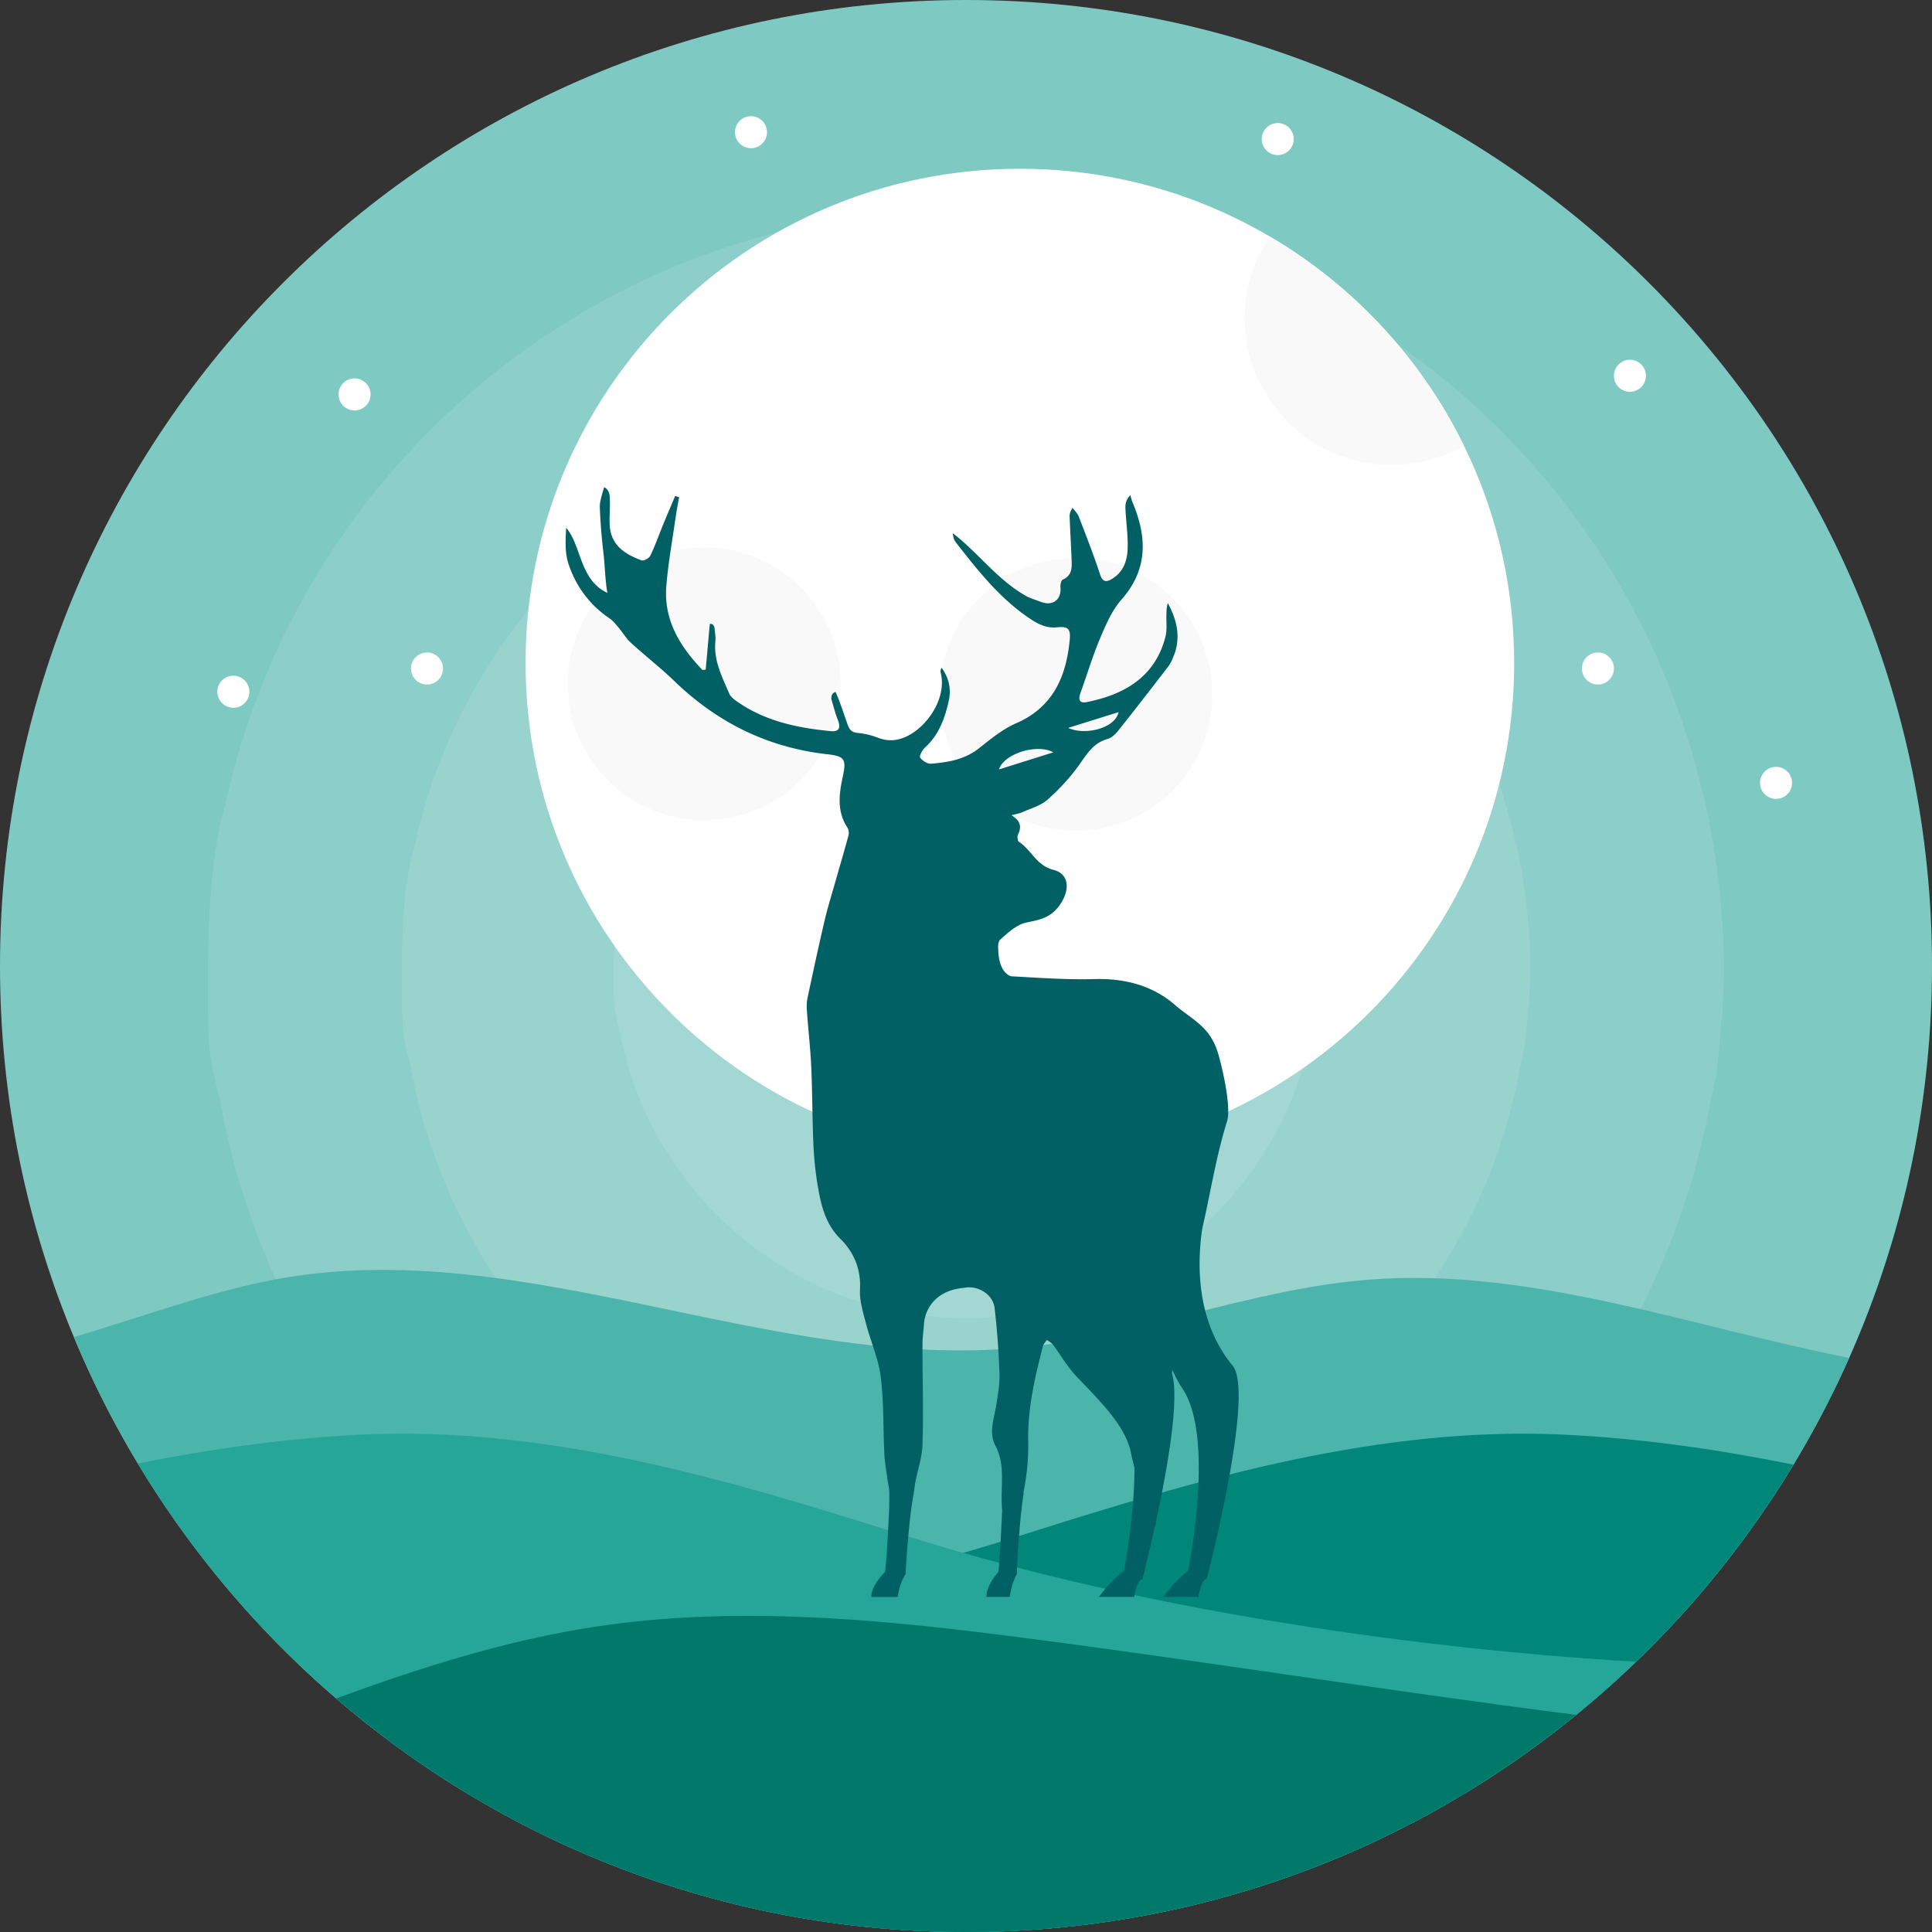 <?xml version="1.0" standalone="no"?><!DOCTYPE svg PUBLIC "-//W3C//DTD SVG 1.1//EN" "http://www.w3.org/Graphics/SVG/1.1/DTD/svg11.dtd"><svg class="icon" width="200px" height="200.00px" viewBox="0 0 1024 1024" version="1.1" xmlns="http://www.w3.org/2000/svg"><rect x="0" y="0" width="1024" height="1024" fill="#333333" stroke="none"/><path d="M512 0c282.772 0 512 229.228 512 512S794.772 1024 512 1024 0 794.772 0 512 229.228 0 512 0z" fill="#7FC9C3" /><path d="M110.274 524.314l0.014 9.928c0.056 25.202 1.96 30.736 5.492 45.762l0.266-0.032c30.264 177.34 176.836 314.988 358.444 331.654l1.516 0.142c2.396 0.196 4.806 0.394 7.216 0.568l3.188 0.202c2.058 0.142 4.1 0.246 6.168 0.356 1.322 0.06 2.666 0.08 4 0.152 1.846 0.05 3.67 0.138 5.516 0.192 2.13 0.036 4.26 0.05 6.396 0.068 1.04 0.022 2.098 0.04 3.132 0.04l0.462-0.01c3.02 0 6.034-0.05 9.016-0.1l1.438-0.032c2.844-0.092 5.662-0.198 8.474-0.33l2.406-0.11c2.5-0.146 5.022-0.308 7.512-0.486l3.538-0.274c1.64-0.142 3.256-0.284 4.878-0.44 180.03-16.784 325.534-152.442 357.214-327.728 3.852-15.046 3.894-19.74 5.832-43.586h0.018l0.436-0.014h0.01c0.06-1.516 0.092-3 0.118-4.498V533.986h0.004V533.214c2.53-29.92-1.374-79.09-11.53-117.128l-0.532-2.04c-43.72-174.304-201.428-303.4-389.292-303.4-192.412 0-353.178 135.43-392.254 316.164h-0.004c-6.454 21.738-8.352 49.414-8.874 73.264a382.26 382.26 0 0 0-0.202 11.93v0.76c-0.016 4.064-0.016 7.922-0.016 11.55z" fill="#8CCEC9" /><path d="M212.908 521.168l0.01 7.388c0.04 18.764 1.462 22.884 4.092 34.072l0.196-0.022c22.532 132.036 131.662 234.512 266.872 246.924l1.132 0.106c1.782 0.146 3.574 0.292 5.37 0.42l2.372 0.152c1.53 0.106 3.056 0.184 4.59 0.266 0.986 0.046 1.984 0.06 2.978 0.114 1.374 0.036 2.736 0.102 4.11 0.142 1.584 0.028 3.17 0.04 4.758 0.05 0.774 0.018 1.562 0.032 2.332 0.032l0.348-0.004c2.244 0 4.49-0.036 6.712-0.078l1.072-0.022c2.116-0.07 4.214-0.148 6.308-0.248l1.786-0.084c1.864-0.11 3.744-0.228 5.598-0.362l2.628-0.202c1.224-0.106 2.424-0.212 3.634-0.33 134.032-12.494 242.366-113.492 265.956-244.002 2.868-11.196 2.9-14.692 4.338-32.448h0.014l0.324-0.01h0.01c0.04-1.132 0.064-2.236 0.088-3.348v-1.31h0.006v-0.582c1.878-22.274-1.028-58.884-8.586-87.204l-0.394-1.52c-32.554-129.768-149.972-225.882-289.842-225.882-143.254 0-262.944 100.832-292.04 235.388h-0.006c-4.804 16.184-6.216 36.792-6.606 54.548a285.256 285.256 0 0 0-0.152 8.884v0.564c-0.008 3.03-0.008 5.908-0.008 8.608z" fill="#98D3CE" /><path d="M325.222 517.722l0.01 4.618c0.024 11.714 0.908 14.288 2.552 21.274l0.124-0.014c14.07 82.452 82.22 146.448 166.656 154.2l0.704 0.064c1.114 0.092 2.236 0.184 3.354 0.266l1.484 0.092c0.954 0.068 1.906 0.114 2.868 0.164 0.614 0.032 1.238 0.04 1.86 0.074 0.856 0.022 1.704 0.064 2.562 0.088 0.994 0.018 1.984 0.026 2.976 0.032 0.482 0.014 0.972 0.018 1.452 0.018h0.22c1.402 0 2.804-0.024 4.188-0.05l0.672-0.014c1.32-0.04 2.63-0.092 3.94-0.15l1.114-0.056c1.168-0.068 2.338-0.142 3.496-0.224l1.644-0.13a199.26 199.26 0 0 0 2.268-0.2c83.704-7.806 151.356-70.878 166.084-152.378 1.792-6.994 1.81-9.176 2.712-20.262h0.01l0.202-0.01h0.004c0.028-0.706 0.04-1.392 0.056-2.09V522.216h0.004v-0.362c1.172-13.908-0.64-36.77-5.364-54.456l-0.248-0.948c-20.326-81.038-93.654-141.062-181-141.062-89.458 0-164.204 62.97-182.374 146.998-3 10.108-3.884 22.974-4.126 34.062a183.086 183.086 0 0 0-0.092 5.548v0.354c-0.012 1.89-0.012 3.686-0.012 5.372z" fill="#A2D7D3" /><path d="M540.554 89.44c144.694 0 261.988 117.294 261.988 261.988s-117.294 261.988-261.988 261.988-261.988-117.296-261.988-261.99S395.86 89.44 540.554 89.44z" fill="#FFFFFF" /><path d="M373.226 290.158c39.926 0 72.292 32.366 72.292 72.292 0 39.932-32.366 72.296-72.292 72.296-39.93 0-72.296-32.366-72.296-72.296-0.002-39.926 32.366-72.292 72.296-72.292z" fill="#F9F9F9" /><path d="M980.08 719.718c-84.236-16.63-168.7-48.008-253.842-41.524-62.714 4.778-122.394 29.97-185 36.042-132.146 12.8-263.816-60.29-394.4-36.294-35.514 6.528-71.738 20.154-107.678 30.716C116.258 893.818 298.912 1024 512 1024c208.818 0 388.41-125.024 468.08-304.282z" fill="#4CB5AB" /><path d="M570.246 295.742c39.926 0 72.292 32.366 72.292 72.292 0 39.932-32.366 72.296-72.292 72.296-39.93 0-72.296-32.366-72.296-72.296-0.002-39.924 32.366-72.292 72.296-72.292z" fill="#F9F9F9" /><path d="M195.756 875.444s146.058 1.59 348.588-62.666c92.738-29.426 187.394-57.046 284.604-52.388 40.81 1.952 81.414 7.792 121.642 15.898C860.944 924.742 698.072 1024 512 1024c-119.36 0-229.176-40.846-316.242-109.318v-39.238z" fill="#00877A" /><path d="M867.17 880.744c-65.146-3.692-232.42-17.652-391.004-67.966-92.738-29.426-187.396-57.046-284.604-52.388-39.752 1.902-79.306 7.49-118.516 15.274C162.612 924.464 325.672 1024 512 1024c137.932 0 263.11-54.564 355.17-143.256z" fill="#26A599" /><path d="M835.386 908.932c-102.012-12.978-204.324-29.654-303.842-42.248-71.92-9.102-145.06-15.384-216.72-4.384-46.826 7.188-92.056 21.6-136.636 37.91C267.82 977.352 384.458 1024 512 1024c122.654 0 235.216-43.15 323.386-115.068z" fill="#00786A" /><path d="M653.322 723.828c-19.648-23.722-18.788-54.82-16.066-72.81 1.122-4.874 2.144-9.74 3.144-14.582l0.004-0.014h-0.004c2.896-14.084 5.588-28.06 9.954-42.088 2.538-8.158-3.334-31.964-5.19-37.436-4.444-13.13-13.298-16.402-22.37-24.236-12.382-10.706-27.308-14.154-42.762-13.728-14.568 0.402-29.19-0.67-43.764-1.466-1.736-0.096-3.912-2.23-4.874-3.972-1.272-2.31-1.928-5.126-2.158-7.78-0.218-2.602-0.572-6.382 0.886-7.688 4.104-3.692 8.778-7.988 13.852-9.052 6.968-1.462 12.63-2.35 17.468-8.96 5.568-7.606 5.842-16.69-3.148-18.988-9.058-2.318-11.672-10.606-18.246-14.852-0.742-0.482-0.982-2.918-0.462-3.954 2.038-4.076 1.218-7.248-3.504-10.128 2.6-0.692 4.204-0.904 5.616-1.544 4.608-2.094 9.904-3.496 13.546-6.73 6.254-5.552 12.072-11.848 16.908-18.66 4.082-5.75 7.468-11.474 14.884-13.482 2.104-0.568 4.128-2.5 5.566-4.31 8.948-11.242 17.756-22.6 26.502-34.006 1.314-1.714 2.226-3.798 3.034-5.838 3.884-9.83 1.618-18.984-3.158-27.858-0.76 2.294-0.714 4.55-0.768 6.794-0.084 3.624 0.402 7.408-0.462 10.844-5.584 22.206-22.81 30.988-41.63 34.8-4.228 0.852-4.654-1.47-3.426-4.878 3.468-9.652 6.408-19.512 10.4-28.938 3.032-7.176 6.258-14.766 11.302-20.492 14.288-16.208 13.538-33.412 5.794-51.74-0.486-1.148-0.728-2.41-1.086-3.62-3.088 3.166-2.652 6.19-2.528 8.42 0.37 6.75 1.362 13.516 1.09 20.236-0.252 6.082-2.226 11.916-7.926 15.51-3.248 2.058-5.264 2.228-6.762-2.364-3.348-10.258-7.312-20.314-11.192-30.388-0.668-1.726-2.166-3.134-3.28-4.686-1.416 2.062-1.64 3.458-1.58 4.848 0.312 7.5 0.734 14.994 1.04 22.498 0.18 4.27 0.344 8.48-4.662 10.706-0.87 0.39-1.374 2.708-1.246 4.064 0.594 6.346-3.826 10-9.9 7.87-2.066-0.728-5.416-1.878-7.418-2.78-15.58-8.376-25.848-23.058-39.696-33.732 0.092 2.098 0.706 3.724 1.728 5.03 11.402 14.546 22.804 29.086 38.308 39.684 4.604 3.15 9.228 5.758 15.216 5.15 5.882-0.6 7.27 0.768 6.67 6.838-1.93 19.504-8.892 35.56-28.506 44.058-7.192 3.12-13.542 8.462-19.814 13.382-7.478 5.864-16.208 7.234-25.106 7.994-1.924 0.17-4.63-1.534-5.828-3.202-0.576-0.802 1.086-4.018 2.496-5.296 7.462-6.78 10.666-15.658 12.694-25.06 1.338-6.21-0.036-12.074-3.834-17.308-0.514 0.912-0.692 1.8-0.486 2.588 3.486 13.45-7.334 29.408-19.16 34.31-4.962 2.056-9.41 2.006-14.308 0.118a40.242 40.242 0 0 0-10.522-2.46c-3.066-0.302-4.278-1.498-5.31-4.366-1.772-4.934-4.214-12.59-6.44-17.354-0.696 0.28-2.382 0.73-2.194 3.858 1.122 3.678 2.03 7.44 3.426 11.018 1.54 3.934 0.848 6.34-3.72 5.904-18.036-1.746-35.51-5.392-50.582-16.336-1.296-0.94-2.662-2.186-3.27-3.606-3.812-8.884-8.36-17.582-7.33-27.794 0.238-2.372-0.302-4.824-0.48-7.244-0.71-1.992-1.65-1.842-2.452-1.9-0.756 7.528-1.47 16.778-2.222 24.302-0.578 0.046-1.16 0.088-1.738 0.13-11.842-12.38-20.584-26.36-19.112-44.49 0.972-11.994 3.148-23.89 4.844-35.82 0.53-3.756 1.268-7.486 1.91-11.224-0.692-0.214-1.384-0.432-2.08-0.646-2.158 5.122-4.352 10.22-6.454 15.366-2.218 5.402-4.136 10.94-6.652 16.194-0.646 1.352-3.472 2.974-4.6 2.562-9.098-3.326-16.684-8.15-17.024-19.414-0.164-5.576 0.49-9.62-0.046-15.182-0.452-3.05-2.4-4-2.854-4.15-0.816 2.712-2.396 7.646-2.298 10.322 0.298 8.384 0.994 16.766 1.996 25.1 0.61 5.068 0.958 15.53 2.034 20.542-14.87-6.862-13.648-25.014-21.87-34.492-0.358 6.578-0.728 13.252 1.234 19.15 3.94 11.874 11.192 21.728 21.788 28.87 1.756 1.188 3.152 2.968 4.546 4.618 2.322 2.748 4.188 5.97 6.812 8.37 7.536 6.9 15.658 13.168 22.998 20.26 22.802 22.012 49.648 35.288 81.236 38.784 9.062 1.002 9.968 2.772 8.008 11.806-1.992 9.186-3.228 18.462 2.484 27.08 0.7 1.058 0.862 2.892 0.522 4.164-2.168 8.078-4.564 16.09-6.844 24.134-1.992 7.024-4.178 14-5.842 21.106-3.198 13.652-6.138 27.358-9.048 41.076-0.476 2.264-0.44 4.696-0.27 7.014 0.71 9.83 1.846 19.63 2.286 29.47 0.618 13.864 0.536 27.758 1.174 41.616a177.7 177.7 0 0 0 2.454 22.358c1.732 9.91 4.138 19.406 11.888 27.07 7.192 7.114 10.876 16.056 10.32 26.836-0.302 5.85 1.604 11.926 3.112 17.744 2.466 9.53 6.652 18.778 7.86 28.432 1.704 13.532 1.25 27.332 1.93 41.006 0.228 4.546 1.098 9.062 1.69 13.584 0.308 2.35 0.944 4.696 0.94 7.032-0.014 2.872-0.044 5.74-0.088 8.612-0.412 8.928-1.392 28.838-2.24 33.282 0 0-7.216 6.872-7.216 13.194h14.014s0.664-6.596 4.128-12.094c0 0 1.49-28.272 4.434-43.206l-0.064 0.018c0.148-0.908 0.284-1.814 0.404-2.736 0.98-7.586 3.972-15.008 4.216-22.568 0.572-17.716-0.018-35.478-0.01-53.212 0-3.82 0.604-7.636 0.856-11.458 0.284-4.228 3.628-17.174 21.468-18.61 7.086-1.384 15.012 3.51 15.864 10.556 1.402 11.604 2.208 23.304 2.624 34.992 0.198 5.576-0.88 11.234-1.736 16.808-1.1 7.164-4.154 14.39-0.38 21.468 5.684 10.666 2.354 22.412 3.542 33.966-0.404 9.112-1.33 28.506-2.058 32.88 0 0-6.29 6.872-6.29 13.194h12.366s0.714-6.596 3.734-12.094c0 0 0.774-18.834 2.454-33.878 0.138-0.064 0.266-0.134 0.354-0.198 0-0.022-0.142-0.044-0.32-0.082 0.366-3.28 0.778-6.382 1.236-9.048l-0.274 0.1c1.318-6.28 2.808-14.948 2.602-27.982-0.274-17.18 3.632-33.352 7.76-49.648 0.312-1.242 1.42-2.276 2.158-3.408 1.086 0.842 2.428 1.498 3.22 2.566 3.93 5.264 7.238 11.082 11.64 15.902 10.522 11.514 26.91 26.076 29.744 41.786 0.358 1.974 1.178 4.884 1.788 7.528 0.022 27.02-5.634 54.626-5.634 54.626-7.698 5.952-13.19 13.83-13.19 13.83h18.686c1.648-9.894 4.328-9.438 4.328-9.438s3.18-12.168 6.784-28.572l0.202 0.206c0.156-0.962 0.266-1.868 0.354-2.754 5.85-27.034 12.438-63.98 8.346-78.032 0.096-0.59 0.198-1.156 0.288-1.694a60.51 60.51 0 0 0 5.346 9.988c17.39 25.934 2.932 96.466 2.932 96.466-7.698 5.952-13.19 13.83-13.19 13.83h18.686c1.648-9.894 4.328-9.438 4.328-9.438s25.786-98.65 13.774-113.144z m-60.426-346.384c-1.992 8.806-18.056 12.438-26.754 8.352 8.73-2.722 17.458-5.448 26.754-8.352z m-34.598 21.308l-28.84 9.074c2.636-8.368 20.104-13.858 28.84-9.074z" fill="#006064" /><path d="M775.902 236.218a77.342 77.342 0 0 1-38.446 10.17c-42.894 0-77.664-34.772-77.664-77.666a77.306 77.306 0 0 1 13.226-43.356c44.244 25.984 80.184 64.576 102.884 110.852z" fill="#F9F9F9" /><path d="M187.794 200.57a8.484 8.484 0 1 1 0 16.966 8.484 8.484 0 0 1 0-16.966z m753.55 205.878a8.484 8.484 0 1 1 0 16.97 8.484 8.484 0 0 1 0-16.97zM123.556 358.158a8.484 8.484 0 1 1 0 16.966 8.484 8.484 0 0 1 0-16.966z m740.214-167.468a8.484 8.484 0 1 1 0 16.966 8.484 8.484 0 0 1 0-16.966z m-16.968 155.152a8.484 8.484 0 1 1 0 16.966 8.484 8.484 0 0 1 0-16.966zM677.094 65.228a8.484 8.484 0 1 1 0 16.966 8.484 8.484 0 0 1 0-16.966z m-279.19-3.642a8.484 8.484 0 1 1 0 16.966 8.484 8.484 0 0 1 0-16.966z m-171.71 284.256a8.484 8.484 0 1 1 0 16.966 8.484 8.484 0 0 1 0-16.966z" fill="#FFFFFF" /></svg>
